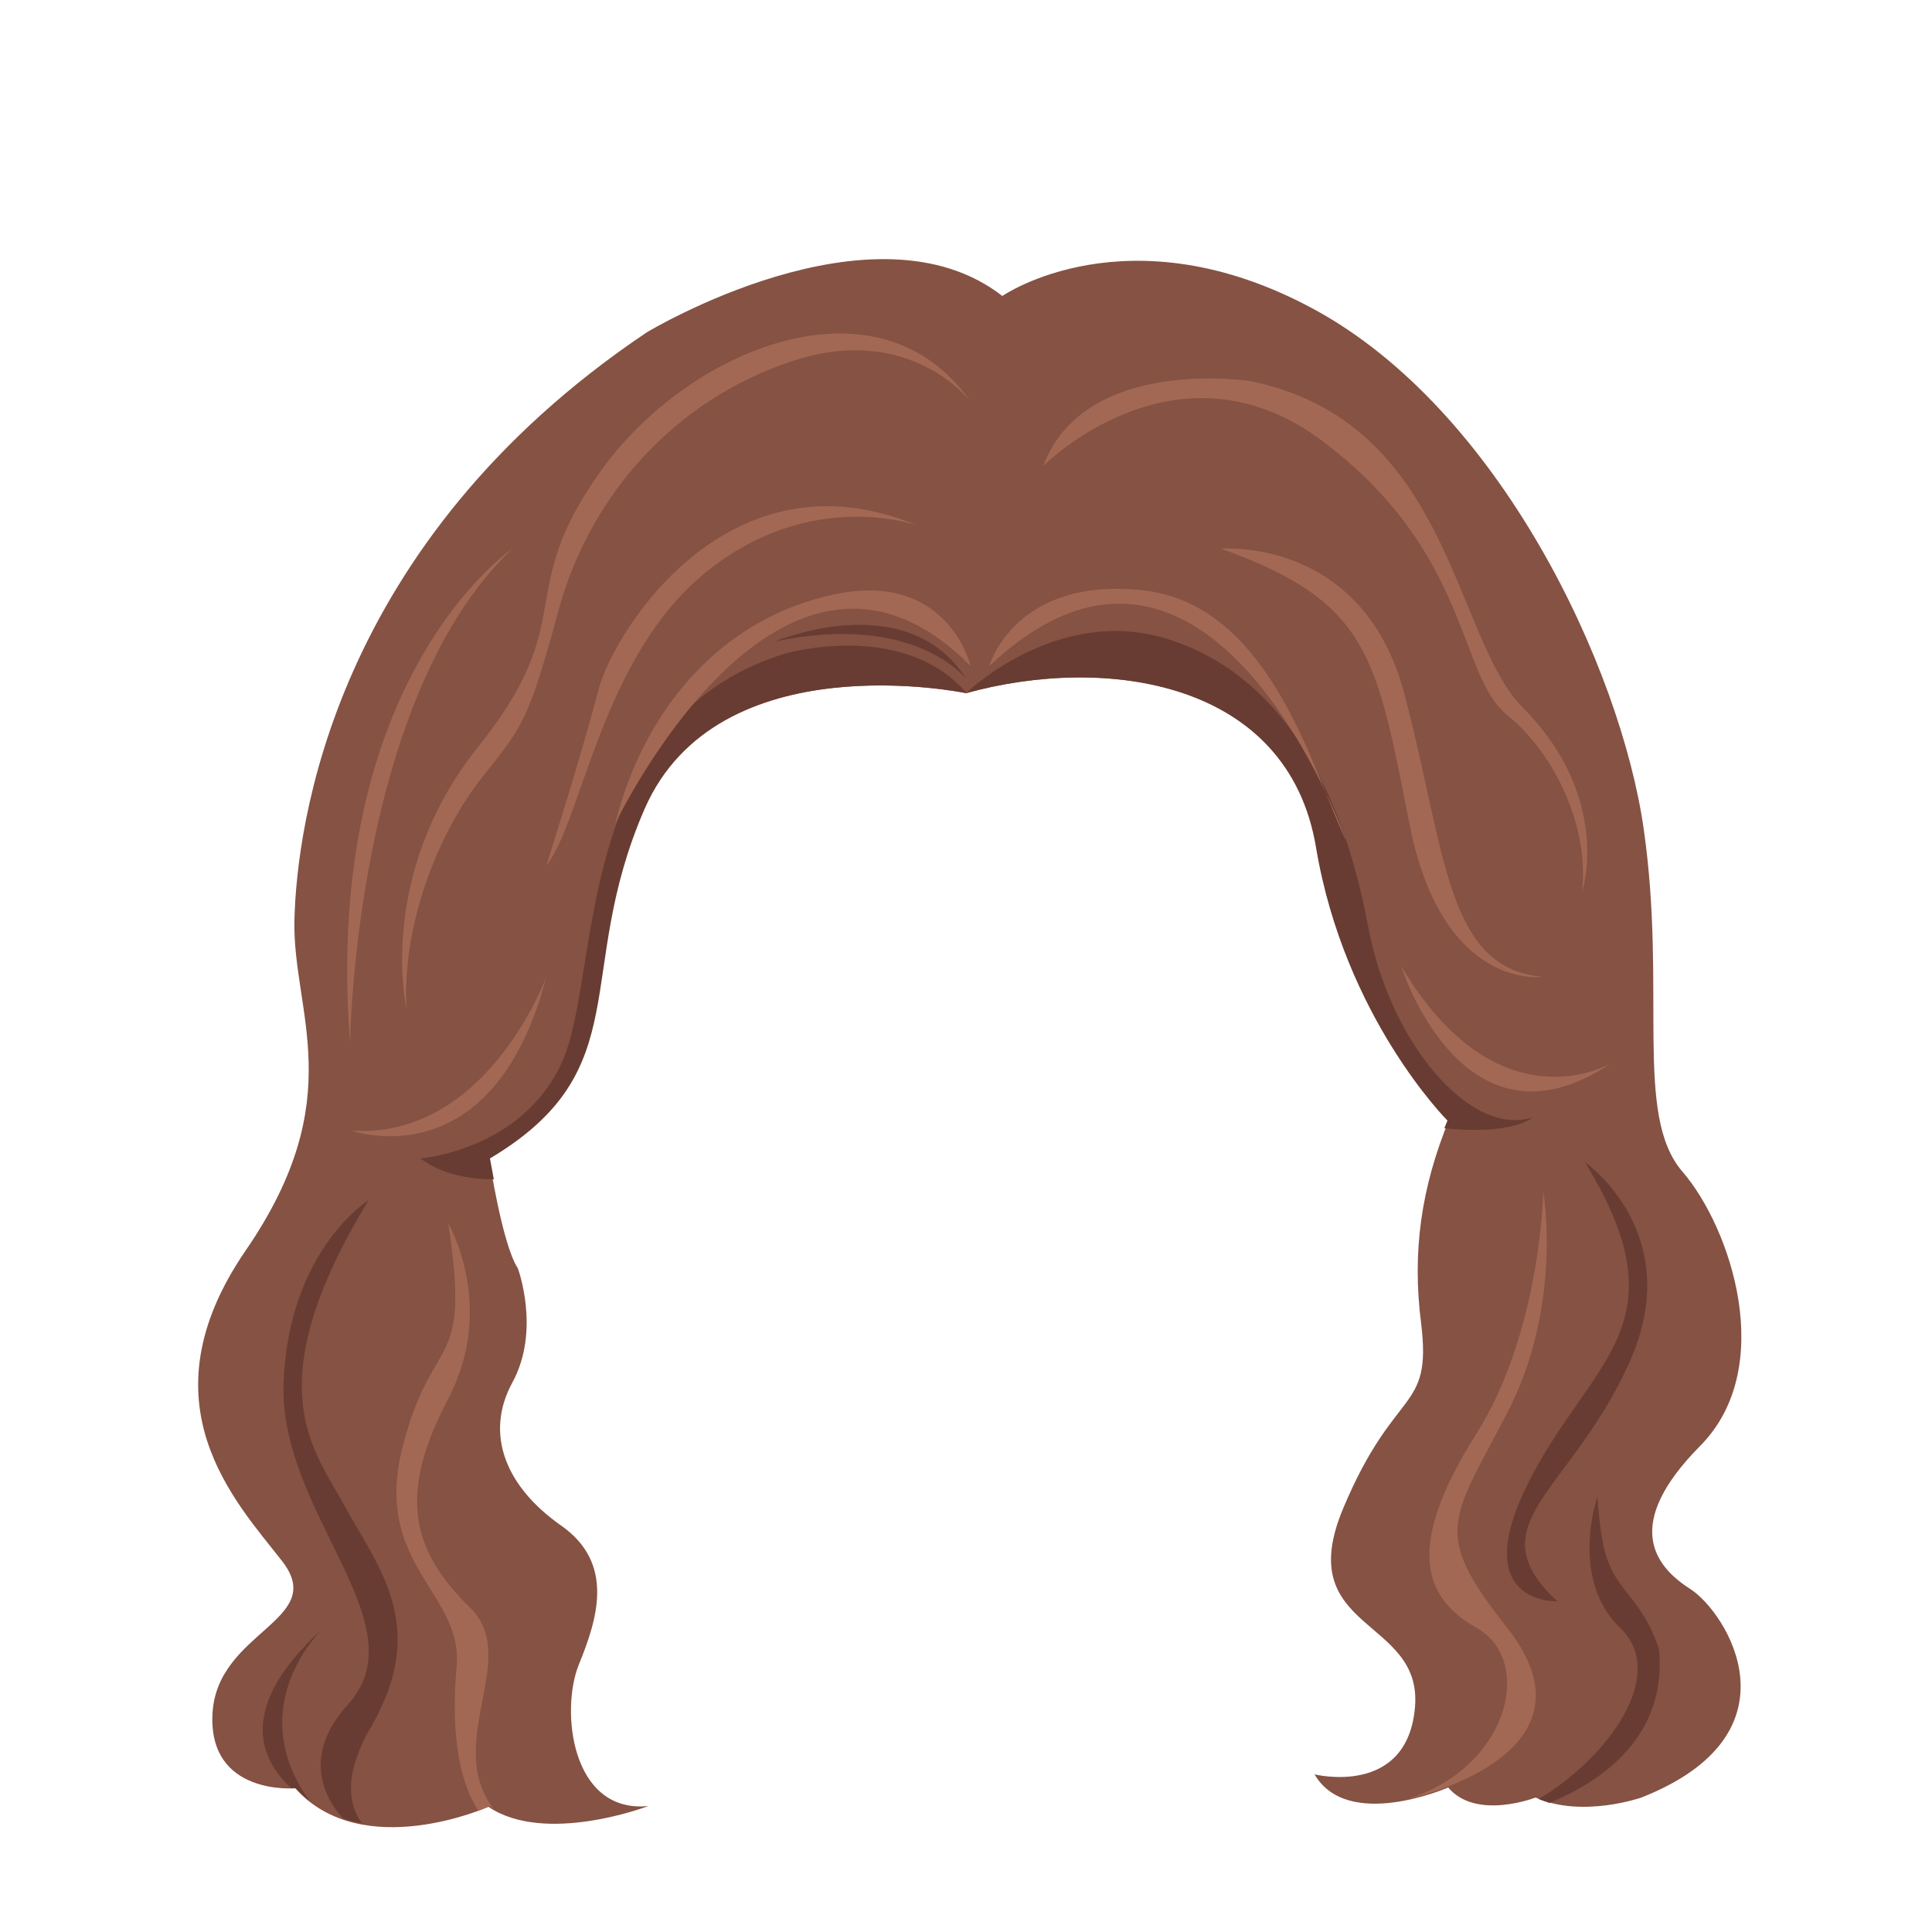 <?xml version="1.0" encoding="utf-8"?>
<!-- Generator: Adobe Illustrator 16.0.0, SVG Export Plug-In . SVG Version: 6.00 Build 0)  -->
<!DOCTYPE svg PUBLIC "-//W3C//DTD SVG 1.1//EN" "http://www.w3.org/Graphics/SVG/1.1/DTD/svg11.dtd">
<svg version="1.1" id="Layer_3_copy" xmlns:x="http://ns.adobe.com/Extensibility/1.0/" xmlns:i="http://ns.adobe.com/AdobeIllustrator/10.0/" xmlns:graph="http://ns.adobe.com/Graphs/1.0/"
	 xmlns="http://www.w3.org/2000/svg" xmlns:xlink="http://www.w3.org/1999/xlink" xmlns:a="http://ns.adobe.com/AdobeSVGViewerExtensions/3.0/"
	 x="0px" y="0px" width="250px" height="250px" viewBox="0 0 250 250" style="enable-background:new 0 0 250 250;"
	 xml:space="preserve">
<path style="fill:#855243;" d="M125,89.7c0,0-32.2-6.8-41.7,15c-9.3,21.4-0.7,33.7-20,45.2c0,0,1.7,11.2,3.7,14.2c0,0,3,8-0.7,14.8
	s-0.7,13.6,6.3,18.5s4.7,12.1,2.3,18s-1,19.3,9,18.3c0,0-13.3,5.1-20.7,0.1c0,0-16.3,7.3-25-2.4c0,0-11.3,1-10.7-9.7s15-12,9-19.7
	s-18.3-20.4-4.7-40.2s6-30.8,6.3-42.8S43,70.3,83.7,43c0,0,29.3-17.7,46-4.7c0,0,16.3-11.3,40.3,1.7s39.7,46.3,42.7,67.3
	s-1.3,37,5,44.3s12.3,25.4,2.3,35.5s-6,15.5-1.3,18.5s14.7,18.7-6.3,27c0,0-7.7,2.7-13.7,0c0,0-7.7,3-11.3-1.3c0,0-13,5.7-17.3-1.7
	c0,0,12,3,13-8.7s-16-9.7-9.3-25.7s11.5-12.3,10.1-23.9c-1.2-9.3,0-17.6,3.6-26.4c0,0-13.3-13.3-17-35.3C166.7,88,143,84.7,125,89.7
	z"/>
<g>
	<g>
		<path style="fill:#683C32;" d="M101.5,84.6c-27.7,8.7-23.6,41.5-28.8,52.9s-18.3,12.4-18.3,12.4c2.9,2.2,6.7,2.7,9.5,2.7
			c-0.3-1.6-0.5-2.7-0.5-2.7c19.3-11.5,10.7-23.8,20-45.2c9.5-21.8,41.7-15,41.7-15C116.8,80.1,101.5,84.6,101.5,84.6z"/>
		<path style="fill:#683C32;" d="M198.3,144.6c-8,2.6-18.5-9.6-21.3-24.9c-3.5-18.5-11.6-32.5-25.9-37s-26.1,7-26.1,7
			c18-5,41.7-1.7,45.3,20c3.7,22,17,35.3,17,35.3c-0.1,0.3-0.3,0.7-0.4,1C195.9,146.9,198.3,144.6,198.3,144.6z"/>
	</g>
	<path style="fill:#A36854;" d="M125.6,86.2c0,0-2.9-12.4-17.6-9.3s-24.7,14.9-28.4,29.7C79.6,106.6,101.1,61.4,125.6,86.2z"/>
	<path style="fill:#A36854;" d="M128,86.2c0,0,3.3-11.7,20-9.8s22.1,24.2,26.2,32.4C174.2,108.8,156.7,59.1,128,86.2z"/>
	<path style="fill:#683C32;" d="M100.3,83c0,0,17-7.2,24.7,4.8C125,87.8,118.3,79.2,100.3,83z"/>
	<path style="fill:#A36854;" d="M118.7,68c0,0-13.7-5-27.3,6s-16,32-20.7,38c0,0,4.7-14.8,6.7-22.6S94.4,57.8,118.7,68z"/>
	<path style="fill:#A36854;" d="M158,71c0,0,18.3-1.6,23.7,18.7s5.3,35.7,18,36.7c0,0-13,2-17.3-19.7S177.3,77.9,158,71z"/>
	<path style="fill:#A36854;" d="M181.3,125c0,0,8,25.6,27.3,12.5C208.7,137.5,194,146.4,181.3,125z"/>
	<path style="fill:#A36854;" d="M70.7,126.4c0,0-7.7,21.1-25.3,19.9C45.3,146.2,63.7,153.1,70.7,126.4z"/>
	<path style="fill:#A36854;" d="M125.6,52c0,0-7.7-10.3-23-5.3S76.3,64.2,72.3,78.9s-4.7,15.1-10,21.8s-10.3,18.5-9.7,29.8
		c0,0-4-17.3,9.3-33.9S66.3,77,77.7,61S113.8,35,125.6,52z"/>
	<path style="fill:#A36854;" d="M135,60.3c0,0,17.3-17.5,36.3-3.1s17.3,30.1,23.7,35.3s10.7,14.8,9.7,23c0,0,4.1-12.1-7.7-24
		c-9-9.1-9.3-37-35.3-42.2C161.7,49.3,140.3,46,135,60.3z"/>
	<path style="fill:#A36854;" d="M66.3,71c0,0-24.7,16.6-21,64C45.3,135,45.8,90.4,66.3,71z"/>
	<path style="fill:#A36854;" d="M199.7,154.2c0,0-0.3,18.1-8.7,31.4s-7.7,20.7,0,25s4.2,18.3-9.2,22.3c0,0,26.5-5.5,13.2-22.3
		c-9.7-12.3-7.3-13.7,0-27.7S199.7,154.2,199.7,154.2z"/>
	<path style="fill:#683C32;" d="M205.1,150.4c0,0,13.3,9.2,5.7,26s-20,20.8-9.3,30.8c0,0-11.7,0.5-3.7-15.4S218.1,171.6,205.1,150.4
		z"/>
	<path style="fill:#683C32;" d="M214.7,213.6c0,0-0.7-3.2-3.7-6.9s-3.7-5.3-4.3-13c0,0-3.7,10.6,3,17c6.1,5.9-1.4,16.6-10.6,22.1
		c0.5,0.2,0.9,0.3,1.4,0.5C207.7,230.3,215.6,224.5,214.7,213.6z"/>
	<path style="fill:#A36854;" d="M60.8,208c-7.9-7.7-9.1-15-2.8-27s0-22.7,0-22.7c3,19.6-2,13.7-5.9,28.9s7.7,18.9,7,28.2
		c-0.9,10,0.7,15.7,2.8,18.9c0.9-0.3,1.4-0.6,1.4-0.6c0.2,0.1,0.4,0.3,0.6,0.4C57.3,225.5,67.5,214.5,60.8,208z"/>
	<path style="fill:#683C32;" d="M47.7,155.3c0,0-10.3,6.4-11,23.5s17.8,31.3,8.3,41.8c-5.1,5.6-4,11-0.6,14.7
		c0.8,0.3,1.6,0.5,2.4,0.6c-1.8-2.5-2.3-6.5,1.3-12.6c7.6-13.3,0.5-20.9-4-29.3C40.4,187.3,33.3,178.9,47.7,155.3z"/>
	<path style="fill:#683C32;" d="M37.7,231.4c0.4,0,0.6,0,0.6,0c0.6,0.6,1.2,1.2,1.8,1.7c-8.9-12.3,1.6-22.3,1.6-22.3
		C29.8,221.6,34.4,228.4,37.7,231.4z"/>
</g>
</svg>
